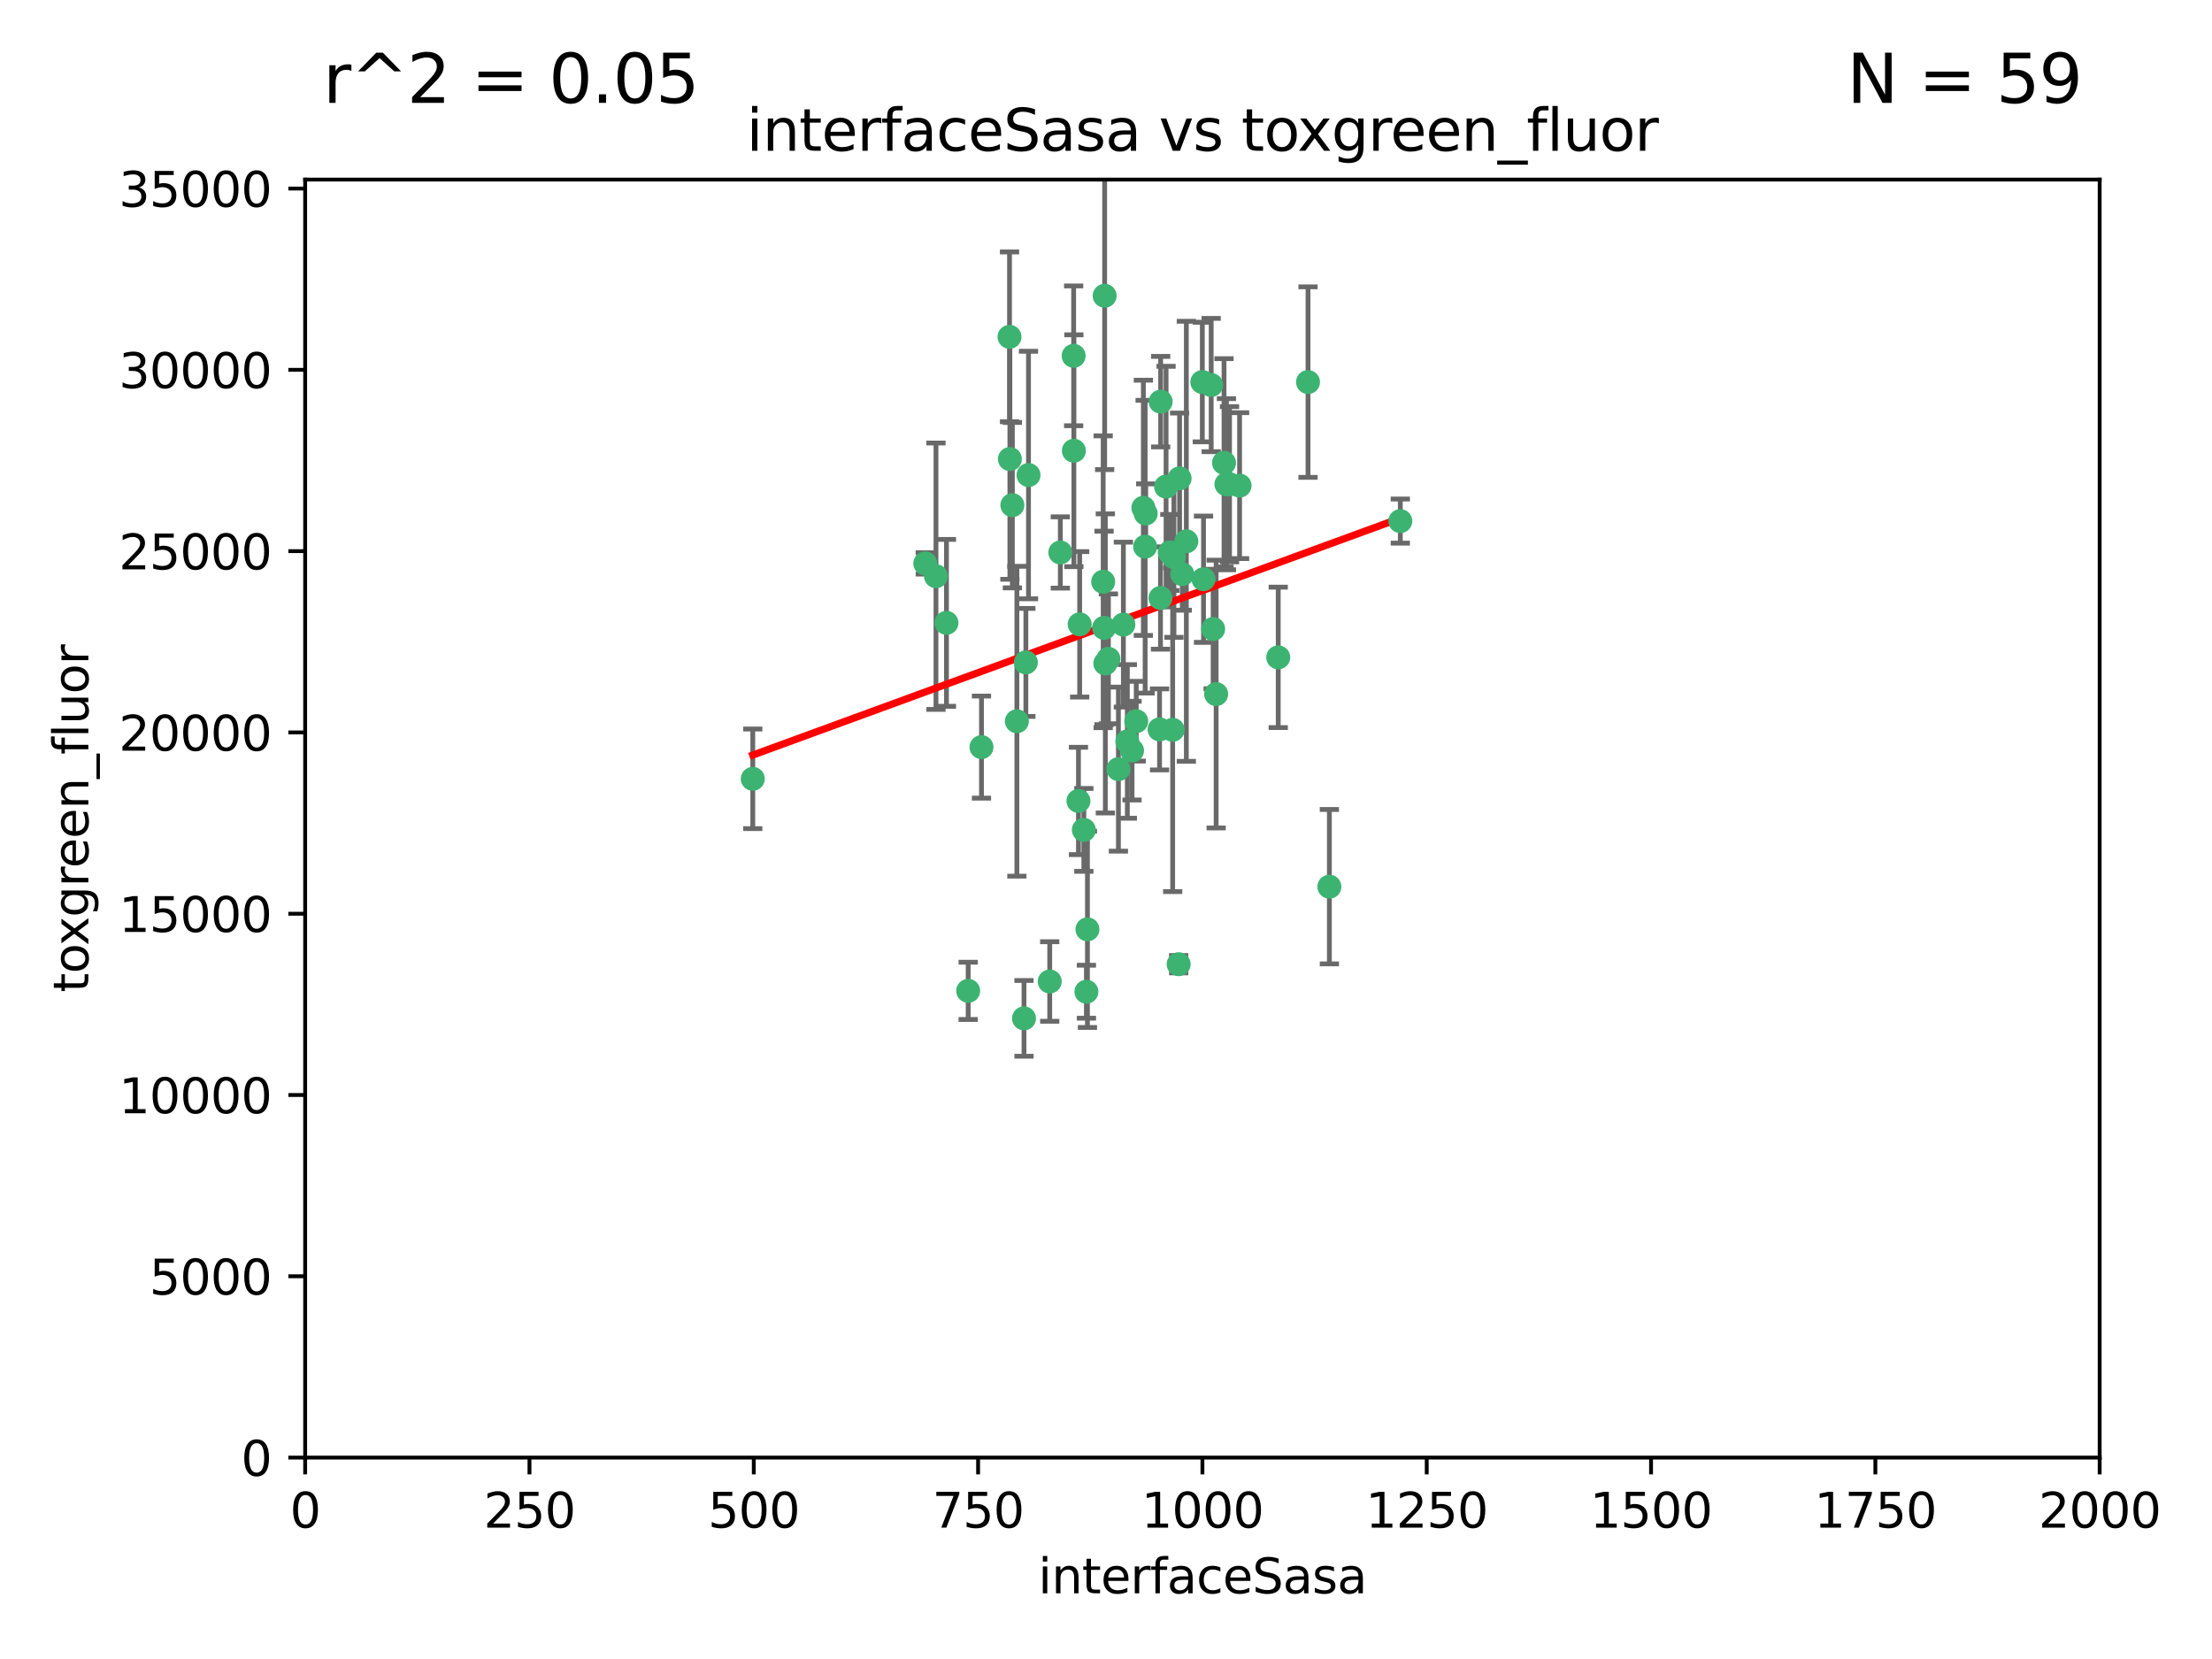 <?xml version="1.0" encoding="utf-8" standalone="no"?>
<!DOCTYPE svg PUBLIC "-//W3C//DTD SVG 1.1//EN"
  "http://www.w3.org/Graphics/SVG/1.1/DTD/svg11.dtd">
<svg xmlns:xlink="http://www.w3.org/1999/xlink" width="460.8pt" height="345.6pt" viewBox="0 0 460.8 345.6" xmlns="http://www.w3.org/2000/svg" version="1.1">
 <defs>
  <style type="text/css">*{stroke-linejoin: round; stroke-linecap: butt}</style>
 </defs>
 <g id="figure_1">
  <g id="patch_1">
   <path d="M 0 345.6 
L 460.8 345.6 
L 460.8 0 
L 0 0 
z
" style="fill: #ffffff"/>
  </g>
  <g id="axes_1">
   <g id="patch_2">
    <path d="M 63.571 303.64 
L 437.4 303.64 
L 437.4 37.411 
L 63.571 37.411 
z
" style="fill: #ffffff"/>
   </g>
   <g id="PathCollection_1">
    <defs>
     <path id="m6b470ee809" d="M 0 1.118 
C 0.297 1.118 0.581 1 0.791 0.791 
C 1 0.581 1.118 0.297 1.118 0 
C 1.118 -0.297 1 -0.581 0.791 -0.791 
C 0.581 -1 0.297 -1.118 0 -1.118 
C -0.297 -1.118 -0.581 -1 -0.791 -0.791 
C -1 -0.581 -1.118 -0.297 -1.118 0 
C -1.118 0.297 -1 0.581 -0.791 0.791 
C -0.581 1 -0.297 1.118 0 1.118 
z
" style="stroke: #3cb371"/>
    </defs>
    <g clip-path="url(#paea5bdfadb)">
     <use xlink:href="#m6b470ee809" x="243.693" y="115.09" style="fill: #3cb371; stroke: #3cb371"/>
     <use xlink:href="#m6b470ee809" x="272.484" y="79.593" style="fill: #3cb371; stroke: #3cb371"/>
     <use xlink:href="#m6b470ee809" x="242.914" y="101.372" style="fill: #3cb371; stroke: #3cb371"/>
     <use xlink:href="#m6b470ee809" x="266.28" y="136.942" style="fill: #3cb371; stroke: #3cb371"/>
     <use xlink:href="#m6b470ee809" x="250.716" y="120.662" style="fill: #3cb371; stroke: #3cb371"/>
     <use xlink:href="#m6b470ee809" x="254.987" y="96.415" style="fill: #3cb371; stroke: #3cb371"/>
     <use xlink:href="#m6b470ee809" x="220.886" y="115.091" style="fill: #3cb371; stroke: #3cb371"/>
     <use xlink:href="#m6b470ee809" x="230.119" y="61.614" style="fill: #3cb371; stroke: #3cb371"/>
     <use xlink:href="#m6b470ee809" x="241.787" y="83.673" style="fill: #3cb371; stroke: #3cb371"/>
     <use xlink:href="#m6b470ee809" x="252.721" y="131.033" style="fill: #3cb371; stroke: #3cb371"/>
     <use xlink:href="#m6b470ee809" x="252.312" y="80.209" style="fill: #3cb371; stroke: #3cb371"/>
     <use xlink:href="#m6b470ee809" x="258.229" y="101.166" style="fill: #3cb371; stroke: #3cb371"/>
     <use xlink:href="#m6b470ee809" x="223.66" y="74.129" style="fill: #3cb371; stroke: #3cb371"/>
     <use xlink:href="#m6b470ee809" x="232.987" y="160.224" style="fill: #3cb371; stroke: #3cb371"/>
     <use xlink:href="#m6b470ee809" x="241.557" y="151.945" style="fill: #3cb371; stroke: #3cb371"/>
     <use xlink:href="#m6b470ee809" x="247.136" y="112.761" style="fill: #3cb371; stroke: #3cb371"/>
     <use xlink:href="#m6b470ee809" x="246.284" y="119.604" style="fill: #3cb371; stroke: #3cb371"/>
     <use xlink:href="#m6b470ee809" x="253.345" y="144.591" style="fill: #3cb371; stroke: #3cb371"/>
     <use xlink:href="#m6b470ee809" x="255.489" y="100.872" style="fill: #3cb371; stroke: #3cb371"/>
     <use xlink:href="#m6b470ee809" x="244.553" y="116.067" style="fill: #3cb371; stroke: #3cb371"/>
     <use xlink:href="#m6b470ee809" x="210.378" y="95.624" style="fill: #3cb371; stroke: #3cb371"/>
     <use xlink:href="#m6b470ee809" x="256.134" y="100.88" style="fill: #3cb371; stroke: #3cb371"/>
     <use xlink:href="#m6b470ee809" x="238.185" y="105.788" style="fill: #3cb371; stroke: #3cb371"/>
     <use xlink:href="#m6b470ee809" x="234.02" y="130.114" style="fill: #3cb371; stroke: #3cb371"/>
     <use xlink:href="#m6b470ee809" x="238.555" y="113.883" style="fill: #3cb371; stroke: #3cb371"/>
     <use xlink:href="#m6b470ee809" x="230.261" y="138.203" style="fill: #3cb371; stroke: #3cb371"/>
     <use xlink:href="#m6b470ee809" x="238.669" y="106.972" style="fill: #3cb371; stroke: #3cb371"/>
     <use xlink:href="#m6b470ee809" x="226.319" y="206.592" style="fill: #3cb371; stroke: #3cb371"/>
     <use xlink:href="#m6b470ee809" x="241.753" y="124.576" style="fill: #3cb371; stroke: #3cb371"/>
     <use xlink:href="#m6b470ee809" x="245.731" y="99.654" style="fill: #3cb371; stroke: #3cb371"/>
     <use xlink:href="#m6b470ee809" x="214.256" y="98.96" style="fill: #3cb371; stroke: #3cb371"/>
     <use xlink:href="#m6b470ee809" x="291.711" y="108.552" style="fill: #3cb371; stroke: #3cb371"/>
     <use xlink:href="#m6b470ee809" x="224.916" y="130.059" style="fill: #3cb371; stroke: #3cb371"/>
     <use xlink:href="#m6b470ee809" x="250.465" y="79.585" style="fill: #3cb371; stroke: #3cb371"/>
     <use xlink:href="#m6b470ee809" x="204.462" y="155.635" style="fill: #3cb371; stroke: #3cb371"/>
     <use xlink:href="#m6b470ee809" x="218.677" y="204.462" style="fill: #3cb371; stroke: #3cb371"/>
     <use xlink:href="#m6b470ee809" x="201.688" y="206.41" style="fill: #3cb371; stroke: #3cb371"/>
     <use xlink:href="#m6b470ee809" x="194.981" y="120.034" style="fill: #3cb371; stroke: #3cb371"/>
     <use xlink:href="#m6b470ee809" x="223.708" y="93.895" style="fill: #3cb371; stroke: #3cb371"/>
     <use xlink:href="#m6b470ee809" x="192.753" y="117.366" style="fill: #3cb371; stroke: #3cb371"/>
     <use xlink:href="#m6b470ee809" x="229.813" y="121.191" style="fill: #3cb371; stroke: #3cb371"/>
     <use xlink:href="#m6b470ee809" x="210.301" y="70.169" style="fill: #3cb371; stroke: #3cb371"/>
     <use xlink:href="#m6b470ee809" x="224.662" y="166.847" style="fill: #3cb371; stroke: #3cb371"/>
     <use xlink:href="#m6b470ee809" x="236.699" y="150.242" style="fill: #3cb371; stroke: #3cb371"/>
     <use xlink:href="#m6b470ee809" x="230.901" y="137.251" style="fill: #3cb371; stroke: #3cb371"/>
     <use xlink:href="#m6b470ee809" x="213.706" y="137.993" style="fill: #3cb371; stroke: #3cb371"/>
     <use xlink:href="#m6b470ee809" x="226.534" y="193.597" style="fill: #3cb371; stroke: #3cb371"/>
     <use xlink:href="#m6b470ee809" x="211.835" y="150.246" style="fill: #3cb371; stroke: #3cb371"/>
     <use xlink:href="#m6b470ee809" x="245.536" y="200.861" style="fill: #3cb371; stroke: #3cb371"/>
     <use xlink:href="#m6b470ee809" x="244.288" y="152.035" style="fill: #3cb371; stroke: #3cb371"/>
     <use xlink:href="#m6b470ee809" x="213.318" y="212.147" style="fill: #3cb371; stroke: #3cb371"/>
     <use xlink:href="#m6b470ee809" x="235.826" y="156.366" style="fill: #3cb371; stroke: #3cb371"/>
     <use xlink:href="#m6b470ee809" x="276.932" y="184.712" style="fill: #3cb371; stroke: #3cb371"/>
     <use xlink:href="#m6b470ee809" x="229.998" y="130.801" style="fill: #3cb371; stroke: #3cb371"/>
     <use xlink:href="#m6b470ee809" x="234.846" y="154.457" style="fill: #3cb371; stroke: #3cb371"/>
     <use xlink:href="#m6b470ee809" x="210.895" y="105.234" style="fill: #3cb371; stroke: #3cb371"/>
     <use xlink:href="#m6b470ee809" x="197.163" y="129.752" style="fill: #3cb371; stroke: #3cb371"/>
     <use xlink:href="#m6b470ee809" x="225.785" y="172.883" style="fill: #3cb371; stroke: #3cb371"/>
     <use xlink:href="#m6b470ee809" x="156.817" y="162.243" style="fill: #3cb371; stroke: #3cb371"/>
    </g>
   </g>
   <g id="matplotlib.axis_1">
    <g id="xtick_1">
     <g id="line2d_1">
      <defs>
       <path id="ma9f1be66df" d="M 0 0 
L 0 3.5 
" style="stroke: #000000; stroke-width: 0.8"/>
      </defs>
      <g>
       <use xlink:href="#ma9f1be66df" x="63.571" y="303.64" style="stroke: #000000; stroke-width: 0.8"/>
      </g>
     </g>
     <g id="text_1">
      <!-- 0 -->
      <g transform="translate(60.39 318.238)scale(0.1 -0.1)">
       <defs>
        <path id="DejaVuSans-30" d="M 2034 4250 
Q 1547 4250 1301 3770 
Q 1056 3291 1056 2328 
Q 1056 1369 1301 889 
Q 1547 409 2034 409 
Q 2525 409 2770 889 
Q 3016 1369 3016 2328 
Q 3016 3291 2770 3770 
Q 2525 4250 2034 4250 
z
M 2034 4750 
Q 2819 4750 3233 4129 
Q 3647 3509 3647 2328 
Q 3647 1150 3233 529 
Q 2819 -91 2034 -91 
Q 1250 -91 836 529 
Q 422 1150 422 2328 
Q 422 3509 836 4129 
Q 1250 4750 2034 4750 
z
" transform="scale(0.016)"/>
       </defs>
       <use xlink:href="#DejaVuSans-30"/>
      </g>
     </g>
    </g>
    <g id="xtick_2">
     <g id="line2d_2">
      <g>
       <use xlink:href="#ma9f1be66df" x="110.3" y="303.64" style="stroke: #000000; stroke-width: 0.8"/>
      </g>
     </g>
     <g id="text_2">
      <!-- 250 -->
      <g transform="translate(100.756 318.238)scale(0.1 -0.1)">
       <defs>
        <path id="DejaVuSans-32" d="M 1228 531 
L 3431 531 
L 3431 0 
L 469 0 
L 469 531 
Q 828 903 1448 1529 
Q 2069 2156 2228 2338 
Q 2531 2678 2651 2914 
Q 2772 3150 2772 3378 
Q 2772 3750 2511 3984 
Q 2250 4219 1831 4219 
Q 1534 4219 1204 4116 
Q 875 4013 500 3803 
L 500 4441 
Q 881 4594 1212 4672 
Q 1544 4750 1819 4750 
Q 2544 4750 2975 4387 
Q 3406 4025 3406 3419 
Q 3406 3131 3298 2873 
Q 3191 2616 2906 2266 
Q 2828 2175 2409 1742 
Q 1991 1309 1228 531 
z
" transform="scale(0.016)"/>
        <path id="DejaVuSans-35" d="M 691 4666 
L 3169 4666 
L 3169 4134 
L 1269 4134 
L 1269 2991 
Q 1406 3038 1543 3061 
Q 1681 3084 1819 3084 
Q 2600 3084 3056 2656 
Q 3513 2228 3513 1497 
Q 3513 744 3044 326 
Q 2575 -91 1722 -91 
Q 1428 -91 1123 -41 
Q 819 9 494 109 
L 494 744 
Q 775 591 1075 516 
Q 1375 441 1709 441 
Q 2250 441 2565 725 
Q 2881 1009 2881 1497 
Q 2881 1984 2565 2268 
Q 2250 2553 1709 2553 
Q 1456 2553 1204 2497 
Q 953 2441 691 2322 
L 691 4666 
z
" transform="scale(0.016)"/>
       </defs>
       <use xlink:href="#DejaVuSans-32"/>
       <use xlink:href="#DejaVuSans-35" x="63.623"/>
       <use xlink:href="#DejaVuSans-30" x="127.246"/>
      </g>
     </g>
    </g>
    <g id="xtick_3">
     <g id="line2d_3">
      <g>
       <use xlink:href="#ma9f1be66df" x="157.028" y="303.64" style="stroke: #000000; stroke-width: 0.8"/>
      </g>
     </g>
     <g id="text_3">
      <!-- 500 -->
      <g transform="translate(147.485 318.238)scale(0.1 -0.1)">
       <use xlink:href="#DejaVuSans-35"/>
       <use xlink:href="#DejaVuSans-30" x="63.623"/>
       <use xlink:href="#DejaVuSans-30" x="127.246"/>
      </g>
     </g>
    </g>
    <g id="xtick_4">
     <g id="line2d_4">
      <g>
       <use xlink:href="#ma9f1be66df" x="203.757" y="303.64" style="stroke: #000000; stroke-width: 0.8"/>
      </g>
     </g>
     <g id="text_4">
      <!-- 750 -->
      <g transform="translate(194.213 318.238)scale(0.1 -0.1)">
       <defs>
        <path id="DejaVuSans-37" d="M 525 4666 
L 3525 4666 
L 3525 4397 
L 1831 0 
L 1172 0 
L 2766 4134 
L 525 4134 
L 525 4666 
z
" transform="scale(0.016)"/>
       </defs>
       <use xlink:href="#DejaVuSans-37"/>
       <use xlink:href="#DejaVuSans-35" x="63.623"/>
       <use xlink:href="#DejaVuSans-30" x="127.246"/>
      </g>
     </g>
    </g>
    <g id="xtick_5">
     <g id="line2d_5">
      <g>
       <use xlink:href="#ma9f1be66df" x="250.486" y="303.64" style="stroke: #000000; stroke-width: 0.8"/>
      </g>
     </g>
     <g id="text_5">
      <!-- 1000 -->
      <g transform="translate(237.761 318.238)scale(0.1 -0.1)">
       <defs>
        <path id="DejaVuSans-31" d="M 794 531 
L 1825 531 
L 1825 4091 
L 703 3866 
L 703 4441 
L 1819 4666 
L 2450 4666 
L 2450 531 
L 3481 531 
L 3481 0 
L 794 0 
L 794 531 
z
" transform="scale(0.016)"/>
       </defs>
       <use xlink:href="#DejaVuSans-31"/>
       <use xlink:href="#DejaVuSans-30" x="63.623"/>
       <use xlink:href="#DejaVuSans-30" x="127.246"/>
       <use xlink:href="#DejaVuSans-30" x="190.869"/>
      </g>
     </g>
    </g>
    <g id="xtick_6">
     <g id="line2d_6">
      <g>
       <use xlink:href="#ma9f1be66df" x="297.214" y="303.64" style="stroke: #000000; stroke-width: 0.8"/>
      </g>
     </g>
     <g id="text_6">
      <!-- 1250 -->
      <g transform="translate(284.489 318.238)scale(0.1 -0.1)">
       <use xlink:href="#DejaVuSans-31"/>
       <use xlink:href="#DejaVuSans-32" x="63.623"/>
       <use xlink:href="#DejaVuSans-35" x="127.246"/>
       <use xlink:href="#DejaVuSans-30" x="190.869"/>
      </g>
     </g>
    </g>
    <g id="xtick_7">
     <g id="line2d_7">
      <g>
       <use xlink:href="#ma9f1be66df" x="343.943" y="303.64" style="stroke: #000000; stroke-width: 0.8"/>
      </g>
     </g>
     <g id="text_7">
      <!-- 1500 -->
      <g transform="translate(331.218 318.238)scale(0.1 -0.1)">
       <use xlink:href="#DejaVuSans-31"/>
       <use xlink:href="#DejaVuSans-35" x="63.623"/>
       <use xlink:href="#DejaVuSans-30" x="127.246"/>
       <use xlink:href="#DejaVuSans-30" x="190.869"/>
      </g>
     </g>
    </g>
    <g id="xtick_8">
     <g id="line2d_8">
      <g>
       <use xlink:href="#ma9f1be66df" x="390.671" y="303.64" style="stroke: #000000; stroke-width: 0.8"/>
      </g>
     </g>
     <g id="text_8">
      <!-- 1750 -->
      <g transform="translate(377.946 318.238)scale(0.1 -0.1)">
       <use xlink:href="#DejaVuSans-31"/>
       <use xlink:href="#DejaVuSans-37" x="63.623"/>
       <use xlink:href="#DejaVuSans-35" x="127.246"/>
       <use xlink:href="#DejaVuSans-30" x="190.869"/>
      </g>
     </g>
    </g>
    <g id="xtick_9">
     <g id="line2d_9">
      <g>
       <use xlink:href="#ma9f1be66df" x="437.4" y="303.64" style="stroke: #000000; stroke-width: 0.8"/>
      </g>
     </g>
     <g id="text_9">
      <!-- 2000 -->
      <g transform="translate(424.675 318.238)scale(0.1 -0.1)">
       <use xlink:href="#DejaVuSans-32"/>
       <use xlink:href="#DejaVuSans-30" x="63.623"/>
       <use xlink:href="#DejaVuSans-30" x="127.246"/>
       <use xlink:href="#DejaVuSans-30" x="190.869"/>
      </g>
     </g>
    </g>
    <g id="text_10">
     <!-- interfaceSasa -->
     <g transform="translate(216.279 331.917)scale(0.1 -0.1)">
      <defs>
       <path id="DejaVuSans-69" d="M 603 3500 
L 1178 3500 
L 1178 0 
L 603 0 
L 603 3500 
z
M 603 4863 
L 1178 4863 
L 1178 4134 
L 603 4134 
L 603 4863 
z
" transform="scale(0.016)"/>
       <path id="DejaVuSans-6e" d="M 3513 2113 
L 3513 0 
L 2938 0 
L 2938 2094 
Q 2938 2591 2744 2837 
Q 2550 3084 2163 3084 
Q 1697 3084 1428 2787 
Q 1159 2491 1159 1978 
L 1159 0 
L 581 0 
L 581 3500 
L 1159 3500 
L 1159 2956 
Q 1366 3272 1645 3428 
Q 1925 3584 2291 3584 
Q 2894 3584 3203 3211 
Q 3513 2838 3513 2113 
z
" transform="scale(0.016)"/>
       <path id="DejaVuSans-74" d="M 1172 4494 
L 1172 3500 
L 2356 3500 
L 2356 3053 
L 1172 3053 
L 1172 1153 
Q 1172 725 1289 603 
Q 1406 481 1766 481 
L 2356 481 
L 2356 0 
L 1766 0 
Q 1100 0 847 248 
Q 594 497 594 1153 
L 594 3053 
L 172 3053 
L 172 3500 
L 594 3500 
L 594 4494 
L 1172 4494 
z
" transform="scale(0.016)"/>
       <path id="DejaVuSans-65" d="M 3597 1894 
L 3597 1613 
L 953 1613 
Q 991 1019 1311 708 
Q 1631 397 2203 397 
Q 2534 397 2845 478 
Q 3156 559 3463 722 
L 3463 178 
Q 3153 47 2828 -22 
Q 2503 -91 2169 -91 
Q 1331 -91 842 396 
Q 353 884 353 1716 
Q 353 2575 817 3079 
Q 1281 3584 2069 3584 
Q 2775 3584 3186 3129 
Q 3597 2675 3597 1894 
z
M 3022 2063 
Q 3016 2534 2758 2815 
Q 2500 3097 2075 3097 
Q 1594 3097 1305 2825 
Q 1016 2553 972 2059 
L 3022 2063 
z
" transform="scale(0.016)"/>
       <path id="DejaVuSans-72" d="M 2631 2963 
Q 2534 3019 2420 3045 
Q 2306 3072 2169 3072 
Q 1681 3072 1420 2755 
Q 1159 2438 1159 1844 
L 1159 0 
L 581 0 
L 581 3500 
L 1159 3500 
L 1159 2956 
Q 1341 3275 1631 3429 
Q 1922 3584 2338 3584 
Q 2397 3584 2469 3576 
Q 2541 3569 2628 3553 
L 2631 2963 
z
" transform="scale(0.016)"/>
       <path id="DejaVuSans-66" d="M 2375 4863 
L 2375 4384 
L 1825 4384 
Q 1516 4384 1395 4259 
Q 1275 4134 1275 3809 
L 1275 3500 
L 2222 3500 
L 2222 3053 
L 1275 3053 
L 1275 0 
L 697 0 
L 697 3053 
L 147 3053 
L 147 3500 
L 697 3500 
L 697 3744 
Q 697 4328 969 4595 
Q 1241 4863 1831 4863 
L 2375 4863 
z
" transform="scale(0.016)"/>
       <path id="DejaVuSans-61" d="M 2194 1759 
Q 1497 1759 1228 1600 
Q 959 1441 959 1056 
Q 959 750 1161 570 
Q 1363 391 1709 391 
Q 2188 391 2477 730 
Q 2766 1069 2766 1631 
L 2766 1759 
L 2194 1759 
z
M 3341 1997 
L 3341 0 
L 2766 0 
L 2766 531 
Q 2569 213 2275 61 
Q 1981 -91 1556 -91 
Q 1019 -91 701 211 
Q 384 513 384 1019 
Q 384 1609 779 1909 
Q 1175 2209 1959 2209 
L 2766 2209 
L 2766 2266 
Q 2766 2663 2505 2880 
Q 2244 3097 1772 3097 
Q 1472 3097 1187 3025 
Q 903 2953 641 2809 
L 641 3341 
Q 956 3463 1253 3523 
Q 1550 3584 1831 3584 
Q 2591 3584 2966 3190 
Q 3341 2797 3341 1997 
z
" transform="scale(0.016)"/>
       <path id="DejaVuSans-63" d="M 3122 3366 
L 3122 2828 
Q 2878 2963 2633 3030 
Q 2388 3097 2138 3097 
Q 1578 3097 1268 2742 
Q 959 2388 959 1747 
Q 959 1106 1268 751 
Q 1578 397 2138 397 
Q 2388 397 2633 464 
Q 2878 531 3122 666 
L 3122 134 
Q 2881 22 2623 -34 
Q 2366 -91 2075 -91 
Q 1284 -91 818 406 
Q 353 903 353 1747 
Q 353 2603 823 3093 
Q 1294 3584 2113 3584 
Q 2378 3584 2631 3529 
Q 2884 3475 3122 3366 
z
" transform="scale(0.016)"/>
       <path id="DejaVuSans-53" d="M 3425 4513 
L 3425 3897 
Q 3066 4069 2747 4153 
Q 2428 4238 2131 4238 
Q 1616 4238 1336 4038 
Q 1056 3838 1056 3469 
Q 1056 3159 1242 3001 
Q 1428 2844 1947 2747 
L 2328 2669 
Q 3034 2534 3370 2195 
Q 3706 1856 3706 1288 
Q 3706 609 3251 259 
Q 2797 -91 1919 -91 
Q 1588 -91 1214 -16 
Q 841 59 441 206 
L 441 856 
Q 825 641 1194 531 
Q 1563 422 1919 422 
Q 2459 422 2753 634 
Q 3047 847 3047 1241 
Q 3047 1584 2836 1778 
Q 2625 1972 2144 2069 
L 1759 2144 
Q 1053 2284 737 2584 
Q 422 2884 422 3419 
Q 422 4038 858 4394 
Q 1294 4750 2059 4750 
Q 2388 4750 2728 4690 
Q 3069 4631 3425 4513 
z
" transform="scale(0.016)"/>
       <path id="DejaVuSans-73" d="M 2834 3397 
L 2834 2853 
Q 2591 2978 2328 3040 
Q 2066 3103 1784 3103 
Q 1356 3103 1142 2972 
Q 928 2841 928 2578 
Q 928 2378 1081 2264 
Q 1234 2150 1697 2047 
L 1894 2003 
Q 2506 1872 2764 1633 
Q 3022 1394 3022 966 
Q 3022 478 2636 193 
Q 2250 -91 1575 -91 
Q 1294 -91 989 -36 
Q 684 19 347 128 
L 347 722 
Q 666 556 975 473 
Q 1284 391 1588 391 
Q 1994 391 2212 530 
Q 2431 669 2431 922 
Q 2431 1156 2273 1281 
Q 2116 1406 1581 1522 
L 1381 1569 
Q 847 1681 609 1914 
Q 372 2147 372 2553 
Q 372 3047 722 3315 
Q 1072 3584 1716 3584 
Q 2034 3584 2315 3537 
Q 2597 3491 2834 3397 
z
" transform="scale(0.016)"/>
      </defs>
      <use xlink:href="#DejaVuSans-69"/>
      <use xlink:href="#DejaVuSans-6e" x="27.783"/>
      <use xlink:href="#DejaVuSans-74" x="91.162"/>
      <use xlink:href="#DejaVuSans-65" x="130.371"/>
      <use xlink:href="#DejaVuSans-72" x="191.895"/>
      <use xlink:href="#DejaVuSans-66" x="233.008"/>
      <use xlink:href="#DejaVuSans-61" x="268.213"/>
      <use xlink:href="#DejaVuSans-63" x="329.492"/>
      <use xlink:href="#DejaVuSans-65" x="384.473"/>
      <use xlink:href="#DejaVuSans-53" x="445.996"/>
      <use xlink:href="#DejaVuSans-61" x="509.473"/>
      <use xlink:href="#DejaVuSans-73" x="570.752"/>
      <use xlink:href="#DejaVuSans-61" x="622.852"/>
     </g>
    </g>
   </g>
   <g id="matplotlib.axis_2">
    <g id="ytick_1">
     <g id="line2d_10">
      <defs>
       <path id="md1e424d600" d="M 0 0 
L -3.5 0 
" style="stroke: #000000; stroke-width: 0.8"/>
      </defs>
      <g>
       <use xlink:href="#md1e424d600" x="63.571" y="303.64" style="stroke: #000000; stroke-width: 0.8"/>
      </g>
     </g>
     <g id="text_11">
      <!-- 0 -->
      <g transform="translate(50.209 307.439)scale(0.1 -0.1)">
       <use xlink:href="#DejaVuSans-30"/>
      </g>
     </g>
    </g>
    <g id="ytick_2">
     <g id="line2d_11">
      <g>
       <use xlink:href="#md1e424d600" x="63.571" y="265.874" style="stroke: #000000; stroke-width: 0.8"/>
      </g>
     </g>
     <g id="text_12">
      <!-- 5000 -->
      <g transform="translate(31.121 269.673)scale(0.1 -0.1)">
       <use xlink:href="#DejaVuSans-35"/>
       <use xlink:href="#DejaVuSans-30" x="63.623"/>
       <use xlink:href="#DejaVuSans-30" x="127.246"/>
       <use xlink:href="#DejaVuSans-30" x="190.869"/>
      </g>
     </g>
    </g>
    <g id="ytick_3">
     <g id="line2d_12">
      <g>
       <use xlink:href="#md1e424d600" x="63.571" y="228.108" style="stroke: #000000; stroke-width: 0.8"/>
      </g>
     </g>
     <g id="text_13">
      <!-- 10000 -->
      <g transform="translate(24.759 231.907)scale(0.1 -0.1)">
       <use xlink:href="#DejaVuSans-31"/>
       <use xlink:href="#DejaVuSans-30" x="63.623"/>
       <use xlink:href="#DejaVuSans-30" x="127.246"/>
       <use xlink:href="#DejaVuSans-30" x="190.869"/>
       <use xlink:href="#DejaVuSans-30" x="254.492"/>
      </g>
     </g>
    </g>
    <g id="ytick_4">
     <g id="line2d_13">
      <g>
       <use xlink:href="#md1e424d600" x="63.571" y="190.342" style="stroke: #000000; stroke-width: 0.8"/>
      </g>
     </g>
     <g id="text_14">
      <!-- 15000 -->
      <g transform="translate(24.759 194.141)scale(0.1 -0.1)">
       <use xlink:href="#DejaVuSans-31"/>
       <use xlink:href="#DejaVuSans-35" x="63.623"/>
       <use xlink:href="#DejaVuSans-30" x="127.246"/>
       <use xlink:href="#DejaVuSans-30" x="190.869"/>
       <use xlink:href="#DejaVuSans-30" x="254.492"/>
      </g>
     </g>
    </g>
    <g id="ytick_5">
     <g id="line2d_14">
      <g>
       <use xlink:href="#md1e424d600" x="63.571" y="152.576" style="stroke: #000000; stroke-width: 0.8"/>
      </g>
     </g>
     <g id="text_15">
      <!-- 20000 -->
      <g transform="translate(24.759 156.375)scale(0.1 -0.1)">
       <use xlink:href="#DejaVuSans-32"/>
       <use xlink:href="#DejaVuSans-30" x="63.623"/>
       <use xlink:href="#DejaVuSans-30" x="127.246"/>
       <use xlink:href="#DejaVuSans-30" x="190.869"/>
       <use xlink:href="#DejaVuSans-30" x="254.492"/>
      </g>
     </g>
    </g>
    <g id="ytick_6">
     <g id="line2d_15">
      <g>
       <use xlink:href="#md1e424d600" x="63.571" y="114.81" style="stroke: #000000; stroke-width: 0.8"/>
      </g>
     </g>
     <g id="text_16">
      <!-- 25000 -->
      <g transform="translate(24.759 118.609)scale(0.1 -0.1)">
       <use xlink:href="#DejaVuSans-32"/>
       <use xlink:href="#DejaVuSans-35" x="63.623"/>
       <use xlink:href="#DejaVuSans-30" x="127.246"/>
       <use xlink:href="#DejaVuSans-30" x="190.869"/>
       <use xlink:href="#DejaVuSans-30" x="254.492"/>
      </g>
     </g>
    </g>
    <g id="ytick_7">
     <g id="line2d_16">
      <g>
       <use xlink:href="#md1e424d600" x="63.571" y="77.044" style="stroke: #000000; stroke-width: 0.8"/>
      </g>
     </g>
     <g id="text_17">
      <!-- 30000 -->
      <g transform="translate(24.759 80.844)scale(0.1 -0.1)">
       <defs>
        <path id="DejaVuSans-33" d="M 2597 2516 
Q 3050 2419 3304 2112 
Q 3559 1806 3559 1356 
Q 3559 666 3084 287 
Q 2609 -91 1734 -91 
Q 1441 -91 1130 -33 
Q 819 25 488 141 
L 488 750 
Q 750 597 1062 519 
Q 1375 441 1716 441 
Q 2309 441 2620 675 
Q 2931 909 2931 1356 
Q 2931 1769 2642 2001 
Q 2353 2234 1838 2234 
L 1294 2234 
L 1294 2753 
L 1863 2753 
Q 2328 2753 2575 2939 
Q 2822 3125 2822 3475 
Q 2822 3834 2567 4026 
Q 2313 4219 1838 4219 
Q 1578 4219 1281 4162 
Q 984 4106 628 3988 
L 628 4550 
Q 988 4650 1302 4700 
Q 1616 4750 1894 4750 
Q 2613 4750 3031 4423 
Q 3450 4097 3450 3541 
Q 3450 3153 3228 2886 
Q 3006 2619 2597 2516 
z
" transform="scale(0.016)"/>
       </defs>
       <use xlink:href="#DejaVuSans-33"/>
       <use xlink:href="#DejaVuSans-30" x="63.623"/>
       <use xlink:href="#DejaVuSans-30" x="127.246"/>
       <use xlink:href="#DejaVuSans-30" x="190.869"/>
       <use xlink:href="#DejaVuSans-30" x="254.492"/>
      </g>
     </g>
    </g>
    <g id="ytick_8">
     <g id="line2d_17">
      <g>
       <use xlink:href="#md1e424d600" x="63.571" y="39.278" style="stroke: #000000; stroke-width: 0.8"/>
      </g>
     </g>
     <g id="text_18">
      <!-- 35000 -->
      <g transform="translate(24.759 43.078)scale(0.1 -0.1)">
       <use xlink:href="#DejaVuSans-33"/>
       <use xlink:href="#DejaVuSans-35" x="63.623"/>
       <use xlink:href="#DejaVuSans-30" x="127.246"/>
       <use xlink:href="#DejaVuSans-30" x="190.869"/>
       <use xlink:href="#DejaVuSans-30" x="254.492"/>
      </g>
     </g>
    </g>
    <g id="text_19">
     <!-- toxgreen_fluor -->
     <g transform="translate(18.401 206.72)rotate(-90)scale(0.1 -0.1)">
      <defs>
       <path id="DejaVuSans-6f" d="M 1959 3097 
Q 1497 3097 1228 2736 
Q 959 2375 959 1747 
Q 959 1119 1226 758 
Q 1494 397 1959 397 
Q 2419 397 2687 759 
Q 2956 1122 2956 1747 
Q 2956 2369 2687 2733 
Q 2419 3097 1959 3097 
z
M 1959 3584 
Q 2709 3584 3137 3096 
Q 3566 2609 3566 1747 
Q 3566 888 3137 398 
Q 2709 -91 1959 -91 
Q 1206 -91 779 398 
Q 353 888 353 1747 
Q 353 2609 779 3096 
Q 1206 3584 1959 3584 
z
" transform="scale(0.016)"/>
       <path id="DejaVuSans-78" d="M 3513 3500 
L 2247 1797 
L 3578 0 
L 2900 0 
L 1881 1375 
L 863 0 
L 184 0 
L 1544 1831 
L 300 3500 
L 978 3500 
L 1906 2253 
L 2834 3500 
L 3513 3500 
z
" transform="scale(0.016)"/>
       <path id="DejaVuSans-67" d="M 2906 1791 
Q 2906 2416 2648 2759 
Q 2391 3103 1925 3103 
Q 1463 3103 1205 2759 
Q 947 2416 947 1791 
Q 947 1169 1205 825 
Q 1463 481 1925 481 
Q 2391 481 2648 825 
Q 2906 1169 2906 1791 
z
M 3481 434 
Q 3481 -459 3084 -895 
Q 2688 -1331 1869 -1331 
Q 1566 -1331 1297 -1286 
Q 1028 -1241 775 -1147 
L 775 -588 
Q 1028 -725 1275 -790 
Q 1522 -856 1778 -856 
Q 2344 -856 2625 -561 
Q 2906 -266 2906 331 
L 2906 616 
Q 2728 306 2450 153 
Q 2172 0 1784 0 
Q 1141 0 747 490 
Q 353 981 353 1791 
Q 353 2603 747 3093 
Q 1141 3584 1784 3584 
Q 2172 3584 2450 3431 
Q 2728 3278 2906 2969 
L 2906 3500 
L 3481 3500 
L 3481 434 
z
" transform="scale(0.016)"/>
       <path id="DejaVuSans-5f" d="M 3263 -1063 
L 3263 -1509 
L -63 -1509 
L -63 -1063 
L 3263 -1063 
z
" transform="scale(0.016)"/>
       <path id="DejaVuSans-6c" d="M 603 4863 
L 1178 4863 
L 1178 0 
L 603 0 
L 603 4863 
z
" transform="scale(0.016)"/>
       <path id="DejaVuSans-75" d="M 544 1381 
L 544 3500 
L 1119 3500 
L 1119 1403 
Q 1119 906 1312 657 
Q 1506 409 1894 409 
Q 2359 409 2629 706 
Q 2900 1003 2900 1516 
L 2900 3500 
L 3475 3500 
L 3475 0 
L 2900 0 
L 2900 538 
Q 2691 219 2414 64 
Q 2138 -91 1772 -91 
Q 1169 -91 856 284 
Q 544 659 544 1381 
z
M 1991 3584 
L 1991 3584 
z
" transform="scale(0.016)"/>
      </defs>
      <use xlink:href="#DejaVuSans-74"/>
      <use xlink:href="#DejaVuSans-6f" x="39.209"/>
      <use xlink:href="#DejaVuSans-78" x="97.266"/>
      <use xlink:href="#DejaVuSans-67" x="156.445"/>
      <use xlink:href="#DejaVuSans-72" x="219.922"/>
      <use xlink:href="#DejaVuSans-65" x="258.785"/>
      <use xlink:href="#DejaVuSans-65" x="320.309"/>
      <use xlink:href="#DejaVuSans-6e" x="381.832"/>
      <use xlink:href="#DejaVuSans-5f" x="445.211"/>
      <use xlink:href="#DejaVuSans-66" x="495.211"/>
      <use xlink:href="#DejaVuSans-6c" x="530.416"/>
      <use xlink:href="#DejaVuSans-75" x="558.199"/>
      <use xlink:href="#DejaVuSans-6f" x="621.578"/>
      <use xlink:href="#DejaVuSans-72" x="682.76"/>
     </g>
    </g>
   </g>
   <g id="LineCollection_1">
    <path d="M 243.693 123.008 
L 243.693 107.171 
" clip-path="url(#paea5bdfadb)" style="fill: none; stroke: #696969"/>
    <path d="M 272.484 99.437 
L 272.484 59.75 
" clip-path="url(#paea5bdfadb)" style="fill: none; stroke: #696969"/>
    <path d="M 242.914 126.436 
L 242.914 76.309 
" clip-path="url(#paea5bdfadb)" style="fill: none; stroke: #696969"/>
    <path d="M 266.28 151.57 
L 266.28 122.315 
" clip-path="url(#paea5bdfadb)" style="fill: none; stroke: #696969"/>
    <path d="M 250.716 133.818 
L 250.716 107.506 
" clip-path="url(#paea5bdfadb)" style="fill: none; stroke: #696969"/>
    <path d="M 254.987 118.115 
L 254.987 74.714 
" clip-path="url(#paea5bdfadb)" style="fill: none; stroke: #696969"/>
    <path d="M 220.886 122.516 
L 220.886 107.666 
" clip-path="url(#paea5bdfadb)" style="fill: none; stroke: #696969"/>
    <path d="M 230.119 97.825 
L 230.119 25.402 
" clip-path="url(#paea5bdfadb)" style="fill: none; stroke: #696969"/>
    <path d="M 241.787 93.1 
L 241.787 74.246 
" clip-path="url(#paea5bdfadb)" style="fill: none; stroke: #696969"/>
    <path d="M 252.721 143.479 
L 252.721 118.586 
" clip-path="url(#paea5bdfadb)" style="fill: none; stroke: #696969"/>
    <path d="M 252.312 94.094 
L 252.312 66.324 
" clip-path="url(#paea5bdfadb)" style="fill: none; stroke: #696969"/>
    <path d="M 258.229 116.358 
L 258.229 85.973 
" clip-path="url(#paea5bdfadb)" style="fill: none; stroke: #696969"/>
    <path d="M 223.66 88.692 
L 223.66 59.566 
" clip-path="url(#paea5bdfadb)" style="fill: none; stroke: #696969"/>
    <path d="M 232.987 177.314 
L 232.987 143.135 
" clip-path="url(#paea5bdfadb)" style="fill: none; stroke: #696969"/>
    <path d="M 241.557 160.385 
L 241.557 143.505 
" clip-path="url(#paea5bdfadb)" style="fill: none; stroke: #696969"/>
    <path d="M 247.136 158.597 
L 247.136 66.926 
" clip-path="url(#paea5bdfadb)" style="fill: none; stroke: #696969"/>
    <path d="M 246.284 127.118 
L 246.284 112.09 
" clip-path="url(#paea5bdfadb)" style="fill: none; stroke: #696969"/>
    <path d="M 253.345 172.484 
L 253.345 116.697 
" clip-path="url(#paea5bdfadb)" style="fill: none; stroke: #696969"/>
    <path d="M 255.489 118.692 
L 255.489 83.052 
" clip-path="url(#paea5bdfadb)" style="fill: none; stroke: #696969"/>
    <path d="M 244.553 132.771 
L 244.553 99.364 
" clip-path="url(#paea5bdfadb)" style="fill: none; stroke: #696969"/>
    <path d="M 210.378 120.671 
L 210.378 70.577 
" clip-path="url(#paea5bdfadb)" style="fill: none; stroke: #696969"/>
    <path d="M 256.134 117.048 
L 256.134 84.711 
" clip-path="url(#paea5bdfadb)" style="fill: none; stroke: #696969"/>
    <path d="M 238.185 132.373 
L 238.185 79.202 
" clip-path="url(#paea5bdfadb)" style="fill: none; stroke: #696969"/>
    <path d="M 234.02 147.286 
L 234.02 112.943 
" clip-path="url(#paea5bdfadb)" style="fill: none; stroke: #696969"/>
    <path d="M 238.555 144.378 
L 238.555 83.389 
" clip-path="url(#paea5bdfadb)" style="fill: none; stroke: #696969"/>
    <path d="M 230.261 169.362 
L 230.261 107.043 
" clip-path="url(#paea5bdfadb)" style="fill: none; stroke: #696969"/>
    <path d="M 238.669 113.147 
L 238.669 100.797 
" clip-path="url(#paea5bdfadb)" style="fill: none; stroke: #696969"/>
    <path d="M 226.319 212.112 
L 226.319 201.073 
" clip-path="url(#paea5bdfadb)" style="fill: none; stroke: #696969"/>
    <path d="M 241.753 135.235 
L 241.753 113.917 
" clip-path="url(#paea5bdfadb)" style="fill: none; stroke: #696969"/>
    <path d="M 245.731 113.257 
L 245.731 86.051 
" clip-path="url(#paea5bdfadb)" style="fill: none; stroke: #696969"/>
    <path d="M 214.256 124.744 
L 214.256 73.175 
" clip-path="url(#paea5bdfadb)" style="fill: none; stroke: #696969"/>
    <path d="M 291.711 113.148 
L 291.711 103.957 
" clip-path="url(#paea5bdfadb)" style="fill: none; stroke: #696969"/>
    <path d="M 224.916 145.209 
L 224.916 114.909 
" clip-path="url(#paea5bdfadb)" style="fill: none; stroke: #696969"/>
    <path d="M 250.465 92.04 
L 250.465 67.13 
" clip-path="url(#paea5bdfadb)" style="fill: none; stroke: #696969"/>
    <path d="M 204.462 166.268 
L 204.462 145.002 
" clip-path="url(#paea5bdfadb)" style="fill: none; stroke: #696969"/>
    <path d="M 218.677 212.746 
L 218.677 196.178 
" clip-path="url(#paea5bdfadb)" style="fill: none; stroke: #696969"/>
    <path d="M 201.688 212.375 
L 201.688 200.445 
" clip-path="url(#paea5bdfadb)" style="fill: none; stroke: #696969"/>
    <path d="M 194.981 147.781 
L 194.981 92.287 
" clip-path="url(#paea5bdfadb)" style="fill: none; stroke: #696969"/>
    <path d="M 223.708 118.044 
L 223.708 69.747 
" clip-path="url(#paea5bdfadb)" style="fill: none; stroke: #696969"/>
    <path d="M 192.753 119.591 
L 192.753 115.141 
" clip-path="url(#paea5bdfadb)" style="fill: none; stroke: #696969"/>
    <path d="M 229.813 151.584 
L 229.813 90.798 
" clip-path="url(#paea5bdfadb)" style="fill: none; stroke: #696969"/>
    <path d="M 210.301 87.855 
L 210.301 52.483 
" clip-path="url(#paea5bdfadb)" style="fill: none; stroke: #696969"/>
    <path d="M 224.662 178.027 
L 224.662 155.668 
" clip-path="url(#paea5bdfadb)" style="fill: none; stroke: #696969"/>
    <path d="M 236.699 158.549 
L 236.699 141.935 
" clip-path="url(#paea5bdfadb)" style="fill: none; stroke: #696969"/>
    <path d="M 230.901 150.773 
L 230.901 123.729 
" clip-path="url(#paea5bdfadb)" style="fill: none; stroke: #696969"/>
    <path d="M 213.706 149.246 
L 213.706 126.741 
" clip-path="url(#paea5bdfadb)" style="fill: none; stroke: #696969"/>
    <path d="M 226.534 214.035 
L 226.534 173.16 
" clip-path="url(#paea5bdfadb)" style="fill: none; stroke: #696969"/>
    <path d="M 211.835 182.519 
L 211.835 117.972 
" clip-path="url(#paea5bdfadb)" style="fill: none; stroke: #696969"/>
    <path d="M 245.536 202.673 
L 245.536 199.049 
" clip-path="url(#paea5bdfadb)" style="fill: none; stroke: #696969"/>
    <path d="M 244.288 185.743 
L 244.288 118.327 
" clip-path="url(#paea5bdfadb)" style="fill: none; stroke: #696969"/>
    <path d="M 213.318 220.035 
L 213.318 204.259 
" clip-path="url(#paea5bdfadb)" style="fill: none; stroke: #696969"/>
    <path d="M 235.826 166.65 
L 235.826 146.083 
" clip-path="url(#paea5bdfadb)" style="fill: none; stroke: #696969"/>
    <path d="M 276.932 200.794 
L 276.932 168.63 
" clip-path="url(#paea5bdfadb)" style="fill: none; stroke: #696969"/>
    <path d="M 229.998 150.951 
L 229.998 110.652 
" clip-path="url(#paea5bdfadb)" style="fill: none; stroke: #696969"/>
    <path d="M 234.846 170.456 
L 234.846 138.458 
" clip-path="url(#paea5bdfadb)" style="fill: none; stroke: #696969"/>
    <path d="M 210.895 122.461 
L 210.895 88.007 
" clip-path="url(#paea5bdfadb)" style="fill: none; stroke: #696969"/>
    <path d="M 197.163 147.136 
L 197.163 112.367 
" clip-path="url(#paea5bdfadb)" style="fill: none; stroke: #696969"/>
    <path d="M 225.785 181.512 
L 225.785 164.255 
" clip-path="url(#paea5bdfadb)" style="fill: none; stroke: #696969"/>
    <path d="M 156.817 172.618 
L 156.817 151.867 
" clip-path="url(#paea5bdfadb)" style="fill: none; stroke: #696969"/>
   </g>
   <g id="line2d_18">
    <defs>
     <path id="m42d80ecd61" d="M 2 0 
L -2 -0 
" style="stroke: #696969"/>
    </defs>
    <g clip-path="url(#paea5bdfadb)">
     <use xlink:href="#m42d80ecd61" x="243.693" y="123.008" style="fill: #696969; stroke: #696969"/>
     <use xlink:href="#m42d80ecd61" x="272.484" y="99.437" style="fill: #696969; stroke: #696969"/>
     <use xlink:href="#m42d80ecd61" x="242.914" y="126.436" style="fill: #696969; stroke: #696969"/>
     <use xlink:href="#m42d80ecd61" x="266.28" y="151.57" style="fill: #696969; stroke: #696969"/>
     <use xlink:href="#m42d80ecd61" x="250.716" y="133.818" style="fill: #696969; stroke: #696969"/>
     <use xlink:href="#m42d80ecd61" x="254.987" y="118.115" style="fill: #696969; stroke: #696969"/>
     <use xlink:href="#m42d80ecd61" x="220.886" y="122.516" style="fill: #696969; stroke: #696969"/>
     <use xlink:href="#m42d80ecd61" x="230.119" y="97.825" style="fill: #696969; stroke: #696969"/>
     <use xlink:href="#m42d80ecd61" x="241.787" y="93.1" style="fill: #696969; stroke: #696969"/>
     <use xlink:href="#m42d80ecd61" x="252.721" y="143.479" style="fill: #696969; stroke: #696969"/>
     <use xlink:href="#m42d80ecd61" x="252.312" y="94.094" style="fill: #696969; stroke: #696969"/>
     <use xlink:href="#m42d80ecd61" x="258.229" y="116.358" style="fill: #696969; stroke: #696969"/>
     <use xlink:href="#m42d80ecd61" x="223.66" y="88.692" style="fill: #696969; stroke: #696969"/>
     <use xlink:href="#m42d80ecd61" x="232.987" y="177.314" style="fill: #696969; stroke: #696969"/>
     <use xlink:href="#m42d80ecd61" x="241.557" y="160.385" style="fill: #696969; stroke: #696969"/>
     <use xlink:href="#m42d80ecd61" x="247.136" y="158.597" style="fill: #696969; stroke: #696969"/>
     <use xlink:href="#m42d80ecd61" x="246.284" y="127.118" style="fill: #696969; stroke: #696969"/>
     <use xlink:href="#m42d80ecd61" x="253.345" y="172.484" style="fill: #696969; stroke: #696969"/>
     <use xlink:href="#m42d80ecd61" x="255.489" y="118.692" style="fill: #696969; stroke: #696969"/>
     <use xlink:href="#m42d80ecd61" x="244.553" y="132.771" style="fill: #696969; stroke: #696969"/>
     <use xlink:href="#m42d80ecd61" x="210.378" y="120.671" style="fill: #696969; stroke: #696969"/>
     <use xlink:href="#m42d80ecd61" x="256.134" y="117.048" style="fill: #696969; stroke: #696969"/>
     <use xlink:href="#m42d80ecd61" x="238.185" y="132.373" style="fill: #696969; stroke: #696969"/>
     <use xlink:href="#m42d80ecd61" x="234.02" y="147.286" style="fill: #696969; stroke: #696969"/>
     <use xlink:href="#m42d80ecd61" x="238.555" y="144.378" style="fill: #696969; stroke: #696969"/>
     <use xlink:href="#m42d80ecd61" x="230.261" y="169.362" style="fill: #696969; stroke: #696969"/>
     <use xlink:href="#m42d80ecd61" x="238.669" y="113.147" style="fill: #696969; stroke: #696969"/>
     <use xlink:href="#m42d80ecd61" x="226.319" y="212.112" style="fill: #696969; stroke: #696969"/>
     <use xlink:href="#m42d80ecd61" x="241.753" y="135.235" style="fill: #696969; stroke: #696969"/>
     <use xlink:href="#m42d80ecd61" x="245.731" y="113.257" style="fill: #696969; stroke: #696969"/>
     <use xlink:href="#m42d80ecd61" x="214.256" y="124.744" style="fill: #696969; stroke: #696969"/>
     <use xlink:href="#m42d80ecd61" x="291.711" y="113.148" style="fill: #696969; stroke: #696969"/>
     <use xlink:href="#m42d80ecd61" x="224.916" y="145.209" style="fill: #696969; stroke: #696969"/>
     <use xlink:href="#m42d80ecd61" x="250.465" y="92.04" style="fill: #696969; stroke: #696969"/>
     <use xlink:href="#m42d80ecd61" x="204.462" y="166.268" style="fill: #696969; stroke: #696969"/>
     <use xlink:href="#m42d80ecd61" x="218.677" y="212.746" style="fill: #696969; stroke: #696969"/>
     <use xlink:href="#m42d80ecd61" x="201.688" y="212.375" style="fill: #696969; stroke: #696969"/>
     <use xlink:href="#m42d80ecd61" x="194.981" y="147.781" style="fill: #696969; stroke: #696969"/>
     <use xlink:href="#m42d80ecd61" x="223.708" y="118.044" style="fill: #696969; stroke: #696969"/>
     <use xlink:href="#m42d80ecd61" x="192.753" y="119.591" style="fill: #696969; stroke: #696969"/>
     <use xlink:href="#m42d80ecd61" x="229.813" y="151.584" style="fill: #696969; stroke: #696969"/>
     <use xlink:href="#m42d80ecd61" x="210.301" y="87.855" style="fill: #696969; stroke: #696969"/>
     <use xlink:href="#m42d80ecd61" x="224.662" y="178.027" style="fill: #696969; stroke: #696969"/>
     <use xlink:href="#m42d80ecd61" x="236.699" y="158.549" style="fill: #696969; stroke: #696969"/>
     <use xlink:href="#m42d80ecd61" x="230.901" y="150.773" style="fill: #696969; stroke: #696969"/>
     <use xlink:href="#m42d80ecd61" x="213.706" y="149.246" style="fill: #696969; stroke: #696969"/>
     <use xlink:href="#m42d80ecd61" x="226.534" y="214.035" style="fill: #696969; stroke: #696969"/>
     <use xlink:href="#m42d80ecd61" x="211.835" y="182.519" style="fill: #696969; stroke: #696969"/>
     <use xlink:href="#m42d80ecd61" x="245.536" y="202.673" style="fill: #696969; stroke: #696969"/>
     <use xlink:href="#m42d80ecd61" x="244.288" y="185.743" style="fill: #696969; stroke: #696969"/>
     <use xlink:href="#m42d80ecd61" x="213.318" y="220.035" style="fill: #696969; stroke: #696969"/>
     <use xlink:href="#m42d80ecd61" x="235.826" y="166.65" style="fill: #696969; stroke: #696969"/>
     <use xlink:href="#m42d80ecd61" x="276.932" y="200.794" style="fill: #696969; stroke: #696969"/>
     <use xlink:href="#m42d80ecd61" x="229.998" y="150.951" style="fill: #696969; stroke: #696969"/>
     <use xlink:href="#m42d80ecd61" x="234.846" y="170.456" style="fill: #696969; stroke: #696969"/>
     <use xlink:href="#m42d80ecd61" x="210.895" y="122.461" style="fill: #696969; stroke: #696969"/>
     <use xlink:href="#m42d80ecd61" x="197.163" y="147.136" style="fill: #696969; stroke: #696969"/>
     <use xlink:href="#m42d80ecd61" x="225.785" y="181.512" style="fill: #696969; stroke: #696969"/>
     <use xlink:href="#m42d80ecd61" x="156.817" y="172.618" style="fill: #696969; stroke: #696969"/>
    </g>
   </g>
   <g id="line2d_19">
    <g clip-path="url(#paea5bdfadb)">
     <use xlink:href="#m42d80ecd61" x="243.693" y="107.171" style="fill: #696969; stroke: #696969"/>
     <use xlink:href="#m42d80ecd61" x="272.484" y="59.75" style="fill: #696969; stroke: #696969"/>
     <use xlink:href="#m42d80ecd61" x="242.914" y="76.309" style="fill: #696969; stroke: #696969"/>
     <use xlink:href="#m42d80ecd61" x="266.28" y="122.315" style="fill: #696969; stroke: #696969"/>
     <use xlink:href="#m42d80ecd61" x="250.716" y="107.506" style="fill: #696969; stroke: #696969"/>
     <use xlink:href="#m42d80ecd61" x="254.987" y="74.714" style="fill: #696969; stroke: #696969"/>
     <use xlink:href="#m42d80ecd61" x="220.886" y="107.666" style="fill: #696969; stroke: #696969"/>
     <use xlink:href="#m42d80ecd61" x="230.119" y="25.402" style="fill: #696969; stroke: #696969"/>
     <use xlink:href="#m42d80ecd61" x="241.787" y="74.246" style="fill: #696969; stroke: #696969"/>
     <use xlink:href="#m42d80ecd61" x="252.721" y="118.586" style="fill: #696969; stroke: #696969"/>
     <use xlink:href="#m42d80ecd61" x="252.312" y="66.324" style="fill: #696969; stroke: #696969"/>
     <use xlink:href="#m42d80ecd61" x="258.229" y="85.973" style="fill: #696969; stroke: #696969"/>
     <use xlink:href="#m42d80ecd61" x="223.66" y="59.566" style="fill: #696969; stroke: #696969"/>
     <use xlink:href="#m42d80ecd61" x="232.987" y="143.135" style="fill: #696969; stroke: #696969"/>
     <use xlink:href="#m42d80ecd61" x="241.557" y="143.505" style="fill: #696969; stroke: #696969"/>
     <use xlink:href="#m42d80ecd61" x="247.136" y="66.926" style="fill: #696969; stroke: #696969"/>
     <use xlink:href="#m42d80ecd61" x="246.284" y="112.09" style="fill: #696969; stroke: #696969"/>
     <use xlink:href="#m42d80ecd61" x="253.345" y="116.697" style="fill: #696969; stroke: #696969"/>
     <use xlink:href="#m42d80ecd61" x="255.489" y="83.052" style="fill: #696969; stroke: #696969"/>
     <use xlink:href="#m42d80ecd61" x="244.553" y="99.364" style="fill: #696969; stroke: #696969"/>
     <use xlink:href="#m42d80ecd61" x="210.378" y="70.577" style="fill: #696969; stroke: #696969"/>
     <use xlink:href="#m42d80ecd61" x="256.134" y="84.711" style="fill: #696969; stroke: #696969"/>
     <use xlink:href="#m42d80ecd61" x="238.185" y="79.202" style="fill: #696969; stroke: #696969"/>
     <use xlink:href="#m42d80ecd61" x="234.02" y="112.943" style="fill: #696969; stroke: #696969"/>
     <use xlink:href="#m42d80ecd61" x="238.555" y="83.389" style="fill: #696969; stroke: #696969"/>
     <use xlink:href="#m42d80ecd61" x="230.261" y="107.043" style="fill: #696969; stroke: #696969"/>
     <use xlink:href="#m42d80ecd61" x="238.669" y="100.797" style="fill: #696969; stroke: #696969"/>
     <use xlink:href="#m42d80ecd61" x="226.319" y="201.073" style="fill: #696969; stroke: #696969"/>
     <use xlink:href="#m42d80ecd61" x="241.753" y="113.917" style="fill: #696969; stroke: #696969"/>
     <use xlink:href="#m42d80ecd61" x="245.731" y="86.051" style="fill: #696969; stroke: #696969"/>
     <use xlink:href="#m42d80ecd61" x="214.256" y="73.175" style="fill: #696969; stroke: #696969"/>
     <use xlink:href="#m42d80ecd61" x="291.711" y="103.957" style="fill: #696969; stroke: #696969"/>
     <use xlink:href="#m42d80ecd61" x="224.916" y="114.909" style="fill: #696969; stroke: #696969"/>
     <use xlink:href="#m42d80ecd61" x="250.465" y="67.13" style="fill: #696969; stroke: #696969"/>
     <use xlink:href="#m42d80ecd61" x="204.462" y="145.002" style="fill: #696969; stroke: #696969"/>
     <use xlink:href="#m42d80ecd61" x="218.677" y="196.178" style="fill: #696969; stroke: #696969"/>
     <use xlink:href="#m42d80ecd61" x="201.688" y="200.445" style="fill: #696969; stroke: #696969"/>
     <use xlink:href="#m42d80ecd61" x="194.981" y="92.287" style="fill: #696969; stroke: #696969"/>
     <use xlink:href="#m42d80ecd61" x="223.708" y="69.747" style="fill: #696969; stroke: #696969"/>
     <use xlink:href="#m42d80ecd61" x="192.753" y="115.141" style="fill: #696969; stroke: #696969"/>
     <use xlink:href="#m42d80ecd61" x="229.813" y="90.798" style="fill: #696969; stroke: #696969"/>
     <use xlink:href="#m42d80ecd61" x="210.301" y="52.483" style="fill: #696969; stroke: #696969"/>
     <use xlink:href="#m42d80ecd61" x="224.662" y="155.668" style="fill: #696969; stroke: #696969"/>
     <use xlink:href="#m42d80ecd61" x="236.699" y="141.935" style="fill: #696969; stroke: #696969"/>
     <use xlink:href="#m42d80ecd61" x="230.901" y="123.729" style="fill: #696969; stroke: #696969"/>
     <use xlink:href="#m42d80ecd61" x="213.706" y="126.741" style="fill: #696969; stroke: #696969"/>
     <use xlink:href="#m42d80ecd61" x="226.534" y="173.16" style="fill: #696969; stroke: #696969"/>
     <use xlink:href="#m42d80ecd61" x="211.835" y="117.972" style="fill: #696969; stroke: #696969"/>
     <use xlink:href="#m42d80ecd61" x="245.536" y="199.049" style="fill: #696969; stroke: #696969"/>
     <use xlink:href="#m42d80ecd61" x="244.288" y="118.327" style="fill: #696969; stroke: #696969"/>
     <use xlink:href="#m42d80ecd61" x="213.318" y="204.259" style="fill: #696969; stroke: #696969"/>
     <use xlink:href="#m42d80ecd61" x="235.826" y="146.083" style="fill: #696969; stroke: #696969"/>
     <use xlink:href="#m42d80ecd61" x="276.932" y="168.63" style="fill: #696969; stroke: #696969"/>
     <use xlink:href="#m42d80ecd61" x="229.998" y="110.652" style="fill: #696969; stroke: #696969"/>
     <use xlink:href="#m42d80ecd61" x="234.846" y="138.458" style="fill: #696969; stroke: #696969"/>
     <use xlink:href="#m42d80ecd61" x="210.895" y="88.007" style="fill: #696969; stroke: #696969"/>
     <use xlink:href="#m42d80ecd61" x="197.163" y="112.367" style="fill: #696969; stroke: #696969"/>
     <use xlink:href="#m42d80ecd61" x="225.785" y="164.255" style="fill: #696969; stroke: #696969"/>
     <use xlink:href="#m42d80ecd61" x="156.817" y="151.867" style="fill: #696969; stroke: #696969"/>
    </g>
   </g>
   <g id="line2d_20">
    <path d="M 243.693 125.514 
L 272.484 114.982 
L 242.914 125.799 
L 266.28 117.252 
L 250.716 122.945 
L 254.987 121.383 
L 220.886 133.858 
L 230.119 130.48 
L 241.787 126.212 
L 252.721 122.212 
L 252.312 122.361 
L 258.229 120.197 
L 223.66 132.843 
L 232.987 129.431 
L 241.557 126.296 
L 247.136 124.255 
L 246.284 124.567 
L 253.345 121.983 
L 255.489 121.199 
L 244.553 125.2 
L 210.378 137.702 
L 256.134 120.963 
L 238.185 127.529 
L 234.02 129.053 
L 238.555 127.394 
L 230.261 130.428 
L 238.669 127.352 
L 226.319 131.87 
L 241.753 126.224 
L 245.731 124.769 
L 214.256 136.283 
L 291.711 107.949 
L 224.916 132.383 
L 250.465 123.037 
L 204.462 139.866 
L 218.677 134.666 
L 201.688 140.88 
L 194.981 143.334 
L 223.708 132.825 
L 192.753 144.149 
L 229.813 130.592 
L 210.301 137.73 
L 224.662 132.476 
L 236.699 128.073 
L 230.901 130.194 
L 213.706 136.484 
L 226.534 131.791 
L 211.835 137.168 
L 245.536 124.84 
L 244.288 125.297 
L 213.318 136.626 
L 235.826 128.392 
L 276.932 113.355 
L 229.998 130.524 
L 234.846 128.751 
L 210.895 137.512 
L 197.163 142.536 
L 225.785 132.065 
L 156.817 157.295 
" clip-path="url(#paea5bdfadb)" style="fill: none; stroke: #ff0000; stroke-width: 1.5; stroke-linecap: square"/>
   </g>
   <g id="line2d_21">
    <defs>
     <path id="m5ab20bf403" d="M 0 2 
C 0.53 2 1.039 1.789 1.414 1.414 
C 1.789 1.039 2 0.53 2 0 
C 2 -0.53 1.789 -1.039 1.414 -1.414 
C 1.039 -1.789 0.53 -2 0 -2 
C -0.53 -2 -1.039 -1.789 -1.414 -1.414 
C -1.789 -1.039 -2 -0.53 -2 0 
C -2 0.53 -1.789 1.039 -1.414 1.414 
C -1.039 1.789 -0.53 2 0 2 
z
" style="stroke: #3cb371"/>
    </defs>
    <g clip-path="url(#paea5bdfadb)">
     <use xlink:href="#m5ab20bf403" x="243.693" y="115.09" style="fill: #3cb371; stroke: #3cb371"/>
     <use xlink:href="#m5ab20bf403" x="272.484" y="79.593" style="fill: #3cb371; stroke: #3cb371"/>
     <use xlink:href="#m5ab20bf403" x="242.914" y="101.372" style="fill: #3cb371; stroke: #3cb371"/>
     <use xlink:href="#m5ab20bf403" x="266.28" y="136.942" style="fill: #3cb371; stroke: #3cb371"/>
     <use xlink:href="#m5ab20bf403" x="250.716" y="120.662" style="fill: #3cb371; stroke: #3cb371"/>
     <use xlink:href="#m5ab20bf403" x="254.987" y="96.415" style="fill: #3cb371; stroke: #3cb371"/>
     <use xlink:href="#m5ab20bf403" x="220.886" y="115.091" style="fill: #3cb371; stroke: #3cb371"/>
     <use xlink:href="#m5ab20bf403" x="230.119" y="61.614" style="fill: #3cb371; stroke: #3cb371"/>
     <use xlink:href="#m5ab20bf403" x="241.787" y="83.673" style="fill: #3cb371; stroke: #3cb371"/>
     <use xlink:href="#m5ab20bf403" x="252.721" y="131.033" style="fill: #3cb371; stroke: #3cb371"/>
     <use xlink:href="#m5ab20bf403" x="252.312" y="80.209" style="fill: #3cb371; stroke: #3cb371"/>
     <use xlink:href="#m5ab20bf403" x="258.229" y="101.166" style="fill: #3cb371; stroke: #3cb371"/>
     <use xlink:href="#m5ab20bf403" x="223.66" y="74.129" style="fill: #3cb371; stroke: #3cb371"/>
     <use xlink:href="#m5ab20bf403" x="232.987" y="160.224" style="fill: #3cb371; stroke: #3cb371"/>
     <use xlink:href="#m5ab20bf403" x="241.557" y="151.945" style="fill: #3cb371; stroke: #3cb371"/>
     <use xlink:href="#m5ab20bf403" x="247.136" y="112.761" style="fill: #3cb371; stroke: #3cb371"/>
     <use xlink:href="#m5ab20bf403" x="246.284" y="119.604" style="fill: #3cb371; stroke: #3cb371"/>
     <use xlink:href="#m5ab20bf403" x="253.345" y="144.591" style="fill: #3cb371; stroke: #3cb371"/>
     <use xlink:href="#m5ab20bf403" x="255.489" y="100.872" style="fill: #3cb371; stroke: #3cb371"/>
     <use xlink:href="#m5ab20bf403" x="244.553" y="116.067" style="fill: #3cb371; stroke: #3cb371"/>
     <use xlink:href="#m5ab20bf403" x="210.378" y="95.624" style="fill: #3cb371; stroke: #3cb371"/>
     <use xlink:href="#m5ab20bf403" x="256.134" y="100.88" style="fill: #3cb371; stroke: #3cb371"/>
     <use xlink:href="#m5ab20bf403" x="238.185" y="105.788" style="fill: #3cb371; stroke: #3cb371"/>
     <use xlink:href="#m5ab20bf403" x="234.02" y="130.114" style="fill: #3cb371; stroke: #3cb371"/>
     <use xlink:href="#m5ab20bf403" x="238.555" y="113.883" style="fill: #3cb371; stroke: #3cb371"/>
     <use xlink:href="#m5ab20bf403" x="230.261" y="138.203" style="fill: #3cb371; stroke: #3cb371"/>
     <use xlink:href="#m5ab20bf403" x="238.669" y="106.972" style="fill: #3cb371; stroke: #3cb371"/>
     <use xlink:href="#m5ab20bf403" x="226.319" y="206.592" style="fill: #3cb371; stroke: #3cb371"/>
     <use xlink:href="#m5ab20bf403" x="241.753" y="124.576" style="fill: #3cb371; stroke: #3cb371"/>
     <use xlink:href="#m5ab20bf403" x="245.731" y="99.654" style="fill: #3cb371; stroke: #3cb371"/>
     <use xlink:href="#m5ab20bf403" x="214.256" y="98.96" style="fill: #3cb371; stroke: #3cb371"/>
     <use xlink:href="#m5ab20bf403" x="291.711" y="108.552" style="fill: #3cb371; stroke: #3cb371"/>
     <use xlink:href="#m5ab20bf403" x="224.916" y="130.059" style="fill: #3cb371; stroke: #3cb371"/>
     <use xlink:href="#m5ab20bf403" x="250.465" y="79.585" style="fill: #3cb371; stroke: #3cb371"/>
     <use xlink:href="#m5ab20bf403" x="204.462" y="155.635" style="fill: #3cb371; stroke: #3cb371"/>
     <use xlink:href="#m5ab20bf403" x="218.677" y="204.462" style="fill: #3cb371; stroke: #3cb371"/>
     <use xlink:href="#m5ab20bf403" x="201.688" y="206.41" style="fill: #3cb371; stroke: #3cb371"/>
     <use xlink:href="#m5ab20bf403" x="194.981" y="120.034" style="fill: #3cb371; stroke: #3cb371"/>
     <use xlink:href="#m5ab20bf403" x="223.708" y="93.895" style="fill: #3cb371; stroke: #3cb371"/>
     <use xlink:href="#m5ab20bf403" x="192.753" y="117.366" style="fill: #3cb371; stroke: #3cb371"/>
     <use xlink:href="#m5ab20bf403" x="229.813" y="121.191" style="fill: #3cb371; stroke: #3cb371"/>
     <use xlink:href="#m5ab20bf403" x="210.301" y="70.169" style="fill: #3cb371; stroke: #3cb371"/>
     <use xlink:href="#m5ab20bf403" x="224.662" y="166.847" style="fill: #3cb371; stroke: #3cb371"/>
     <use xlink:href="#m5ab20bf403" x="236.699" y="150.242" style="fill: #3cb371; stroke: #3cb371"/>
     <use xlink:href="#m5ab20bf403" x="230.901" y="137.251" style="fill: #3cb371; stroke: #3cb371"/>
     <use xlink:href="#m5ab20bf403" x="213.706" y="137.993" style="fill: #3cb371; stroke: #3cb371"/>
     <use xlink:href="#m5ab20bf403" x="226.534" y="193.597" style="fill: #3cb371; stroke: #3cb371"/>
     <use xlink:href="#m5ab20bf403" x="211.835" y="150.246" style="fill: #3cb371; stroke: #3cb371"/>
     <use xlink:href="#m5ab20bf403" x="245.536" y="200.861" style="fill: #3cb371; stroke: #3cb371"/>
     <use xlink:href="#m5ab20bf403" x="244.288" y="152.035" style="fill: #3cb371; stroke: #3cb371"/>
     <use xlink:href="#m5ab20bf403" x="213.318" y="212.147" style="fill: #3cb371; stroke: #3cb371"/>
     <use xlink:href="#m5ab20bf403" x="235.826" y="156.366" style="fill: #3cb371; stroke: #3cb371"/>
     <use xlink:href="#m5ab20bf403" x="276.932" y="184.712" style="fill: #3cb371; stroke: #3cb371"/>
     <use xlink:href="#m5ab20bf403" x="229.998" y="130.801" style="fill: #3cb371; stroke: #3cb371"/>
     <use xlink:href="#m5ab20bf403" x="234.846" y="154.457" style="fill: #3cb371; stroke: #3cb371"/>
     <use xlink:href="#m5ab20bf403" x="210.895" y="105.234" style="fill: #3cb371; stroke: #3cb371"/>
     <use xlink:href="#m5ab20bf403" x="197.163" y="129.752" style="fill: #3cb371; stroke: #3cb371"/>
     <use xlink:href="#m5ab20bf403" x="225.785" y="172.883" style="fill: #3cb371; stroke: #3cb371"/>
     <use xlink:href="#m5ab20bf403" x="156.817" y="162.243" style="fill: #3cb371; stroke: #3cb371"/>
    </g>
   </g>
   <g id="patch_3">
    <path d="M 63.571 303.64 
L 63.571 37.411 
" style="fill: none; stroke: #000000; stroke-width: 0.8; stroke-linejoin: miter; stroke-linecap: square"/>
   </g>
   <g id="patch_4">
    <path d="M 437.4 303.64 
L 437.4 37.411 
" style="fill: none; stroke: #000000; stroke-width: 0.8; stroke-linejoin: miter; stroke-linecap: square"/>
   </g>
   <g id="patch_5">
    <path d="M 63.571 303.64 
L 437.4 303.64 
" style="fill: none; stroke: #000000; stroke-width: 0.8; stroke-linejoin: miter; stroke-linecap: square"/>
   </g>
   <g id="patch_6">
    <path d="M 63.571 37.411 
L 437.4 37.411 
" style="fill: none; stroke: #000000; stroke-width: 0.8; stroke-linejoin: miter; stroke-linecap: square"/>
   </g>
   <g id="text_20">
    <!-- N = 59 -->
    <g transform="translate(384.743 21.426)scale(0.14 -0.14)">
     <defs>
      <path id="DejaVuSans-4e" d="M 628 4666 
L 1478 4666 
L 3547 763 
L 3547 4666 
L 4159 4666 
L 4159 0 
L 3309 0 
L 1241 3903 
L 1241 0 
L 628 0 
L 628 4666 
z
" transform="scale(0.016)"/>
      <path id="DejaVuSans-20" transform="scale(0.016)"/>
      <path id="DejaVuSans-3d" d="M 678 2906 
L 4684 2906 
L 4684 2381 
L 678 2381 
L 678 2906 
z
M 678 1631 
L 4684 1631 
L 4684 1100 
L 678 1100 
L 678 1631 
z
" transform="scale(0.016)"/>
      <path id="DejaVuSans-39" d="M 703 97 
L 703 672 
Q 941 559 1184 500 
Q 1428 441 1663 441 
Q 2288 441 2617 861 
Q 2947 1281 2994 2138 
Q 2813 1869 2534 1725 
Q 2256 1581 1919 1581 
Q 1219 1581 811 2004 
Q 403 2428 403 3163 
Q 403 3881 828 4315 
Q 1253 4750 1959 4750 
Q 2769 4750 3195 4129 
Q 3622 3509 3622 2328 
Q 3622 1225 3098 567 
Q 2575 -91 1691 -91 
Q 1453 -91 1209 -44 
Q 966 3 703 97 
z
M 1959 2075 
Q 2384 2075 2632 2365 
Q 2881 2656 2881 3163 
Q 2881 3666 2632 3958 
Q 2384 4250 1959 4250 
Q 1534 4250 1286 3958 
Q 1038 3666 1038 3163 
Q 1038 2656 1286 2365 
Q 1534 2075 1959 2075 
z
" transform="scale(0.016)"/>
     </defs>
     <use xlink:href="#DejaVuSans-4e"/>
     <use xlink:href="#DejaVuSans-20" x="74.805"/>
     <use xlink:href="#DejaVuSans-3d" x="106.592"/>
     <use xlink:href="#DejaVuSans-20" x="190.381"/>
     <use xlink:href="#DejaVuSans-35" x="222.168"/>
     <use xlink:href="#DejaVuSans-39" x="285.791"/>
    </g>
   </g>
   <g id="text_21">
    <!-- r^2 = 0.05 -->
    <g transform="translate(67.31 21.426)scale(0.14 -0.14)">
     <defs>
      <path id="DejaVuSans-5e" d="M 2988 4666 
L 4684 2925 
L 4056 2925 
L 2681 4159 
L 1306 2925 
L 678 2925 
L 2375 4666 
L 2988 4666 
z
" transform="scale(0.016)"/>
      <path id="DejaVuSans-2e" d="M 684 794 
L 1344 794 
L 1344 0 
L 684 0 
L 684 794 
z
" transform="scale(0.016)"/>
     </defs>
     <use xlink:href="#DejaVuSans-72"/>
     <use xlink:href="#DejaVuSans-5e" x="41.113"/>
     <use xlink:href="#DejaVuSans-32" x="124.902"/>
     <use xlink:href="#DejaVuSans-20" x="188.525"/>
     <use xlink:href="#DejaVuSans-3d" x="220.312"/>
     <use xlink:href="#DejaVuSans-20" x="304.102"/>
     <use xlink:href="#DejaVuSans-30" x="335.889"/>
     <use xlink:href="#DejaVuSans-2e" x="399.512"/>
     <use xlink:href="#DejaVuSans-30" x="431.299"/>
     <use xlink:href="#DejaVuSans-35" x="494.922"/>
    </g>
   </g>
   <g id="text_22">
    <!-- interfaceSasa vs toxgreen_fluor -->
    <g transform="translate(155.513 31.411)scale(0.12 -0.12)">
     <defs>
      <path id="DejaVuSans-76" d="M 191 3500 
L 800 3500 
L 1894 563 
L 2988 3500 
L 3597 3500 
L 2284 0 
L 1503 0 
L 191 3500 
z
" transform="scale(0.016)"/>
     </defs>
     <use xlink:href="#DejaVuSans-69"/>
     <use xlink:href="#DejaVuSans-6e" x="27.783"/>
     <use xlink:href="#DejaVuSans-74" x="91.162"/>
     <use xlink:href="#DejaVuSans-65" x="130.371"/>
     <use xlink:href="#DejaVuSans-72" x="191.895"/>
     <use xlink:href="#DejaVuSans-66" x="233.008"/>
     <use xlink:href="#DejaVuSans-61" x="268.213"/>
     <use xlink:href="#DejaVuSans-63" x="329.492"/>
     <use xlink:href="#DejaVuSans-65" x="384.473"/>
     <use xlink:href="#DejaVuSans-53" x="445.996"/>
     <use xlink:href="#DejaVuSans-61" x="509.473"/>
     <use xlink:href="#DejaVuSans-73" x="570.752"/>
     <use xlink:href="#DejaVuSans-61" x="622.852"/>
     <use xlink:href="#DejaVuSans-20" x="684.131"/>
     <use xlink:href="#DejaVuSans-76" x="715.918"/>
     <use xlink:href="#DejaVuSans-73" x="775.098"/>
     <use xlink:href="#DejaVuSans-20" x="827.197"/>
     <use xlink:href="#DejaVuSans-74" x="858.984"/>
     <use xlink:href="#DejaVuSans-6f" x="898.193"/>
     <use xlink:href="#DejaVuSans-78" x="956.25"/>
     <use xlink:href="#DejaVuSans-67" x="1015.43"/>
     <use xlink:href="#DejaVuSans-72" x="1078.906"/>
     <use xlink:href="#DejaVuSans-65" x="1117.77"/>
     <use xlink:href="#DejaVuSans-65" x="1179.293"/>
     <use xlink:href="#DejaVuSans-6e" x="1240.816"/>
     <use xlink:href="#DejaVuSans-5f" x="1304.195"/>
     <use xlink:href="#DejaVuSans-66" x="1354.195"/>
     <use xlink:href="#DejaVuSans-6c" x="1389.4"/>
     <use xlink:href="#DejaVuSans-75" x="1417.184"/>
     <use xlink:href="#DejaVuSans-6f" x="1480.562"/>
     <use xlink:href="#DejaVuSans-72" x="1541.744"/>
    </g>
   </g>
  </g>
 </g>
 <defs>
  <clipPath id="paea5bdfadb">
   <rect x="63.571" y="37.411" width="373.829" height="266.229"/>
  </clipPath>
 </defs>
</svg>
